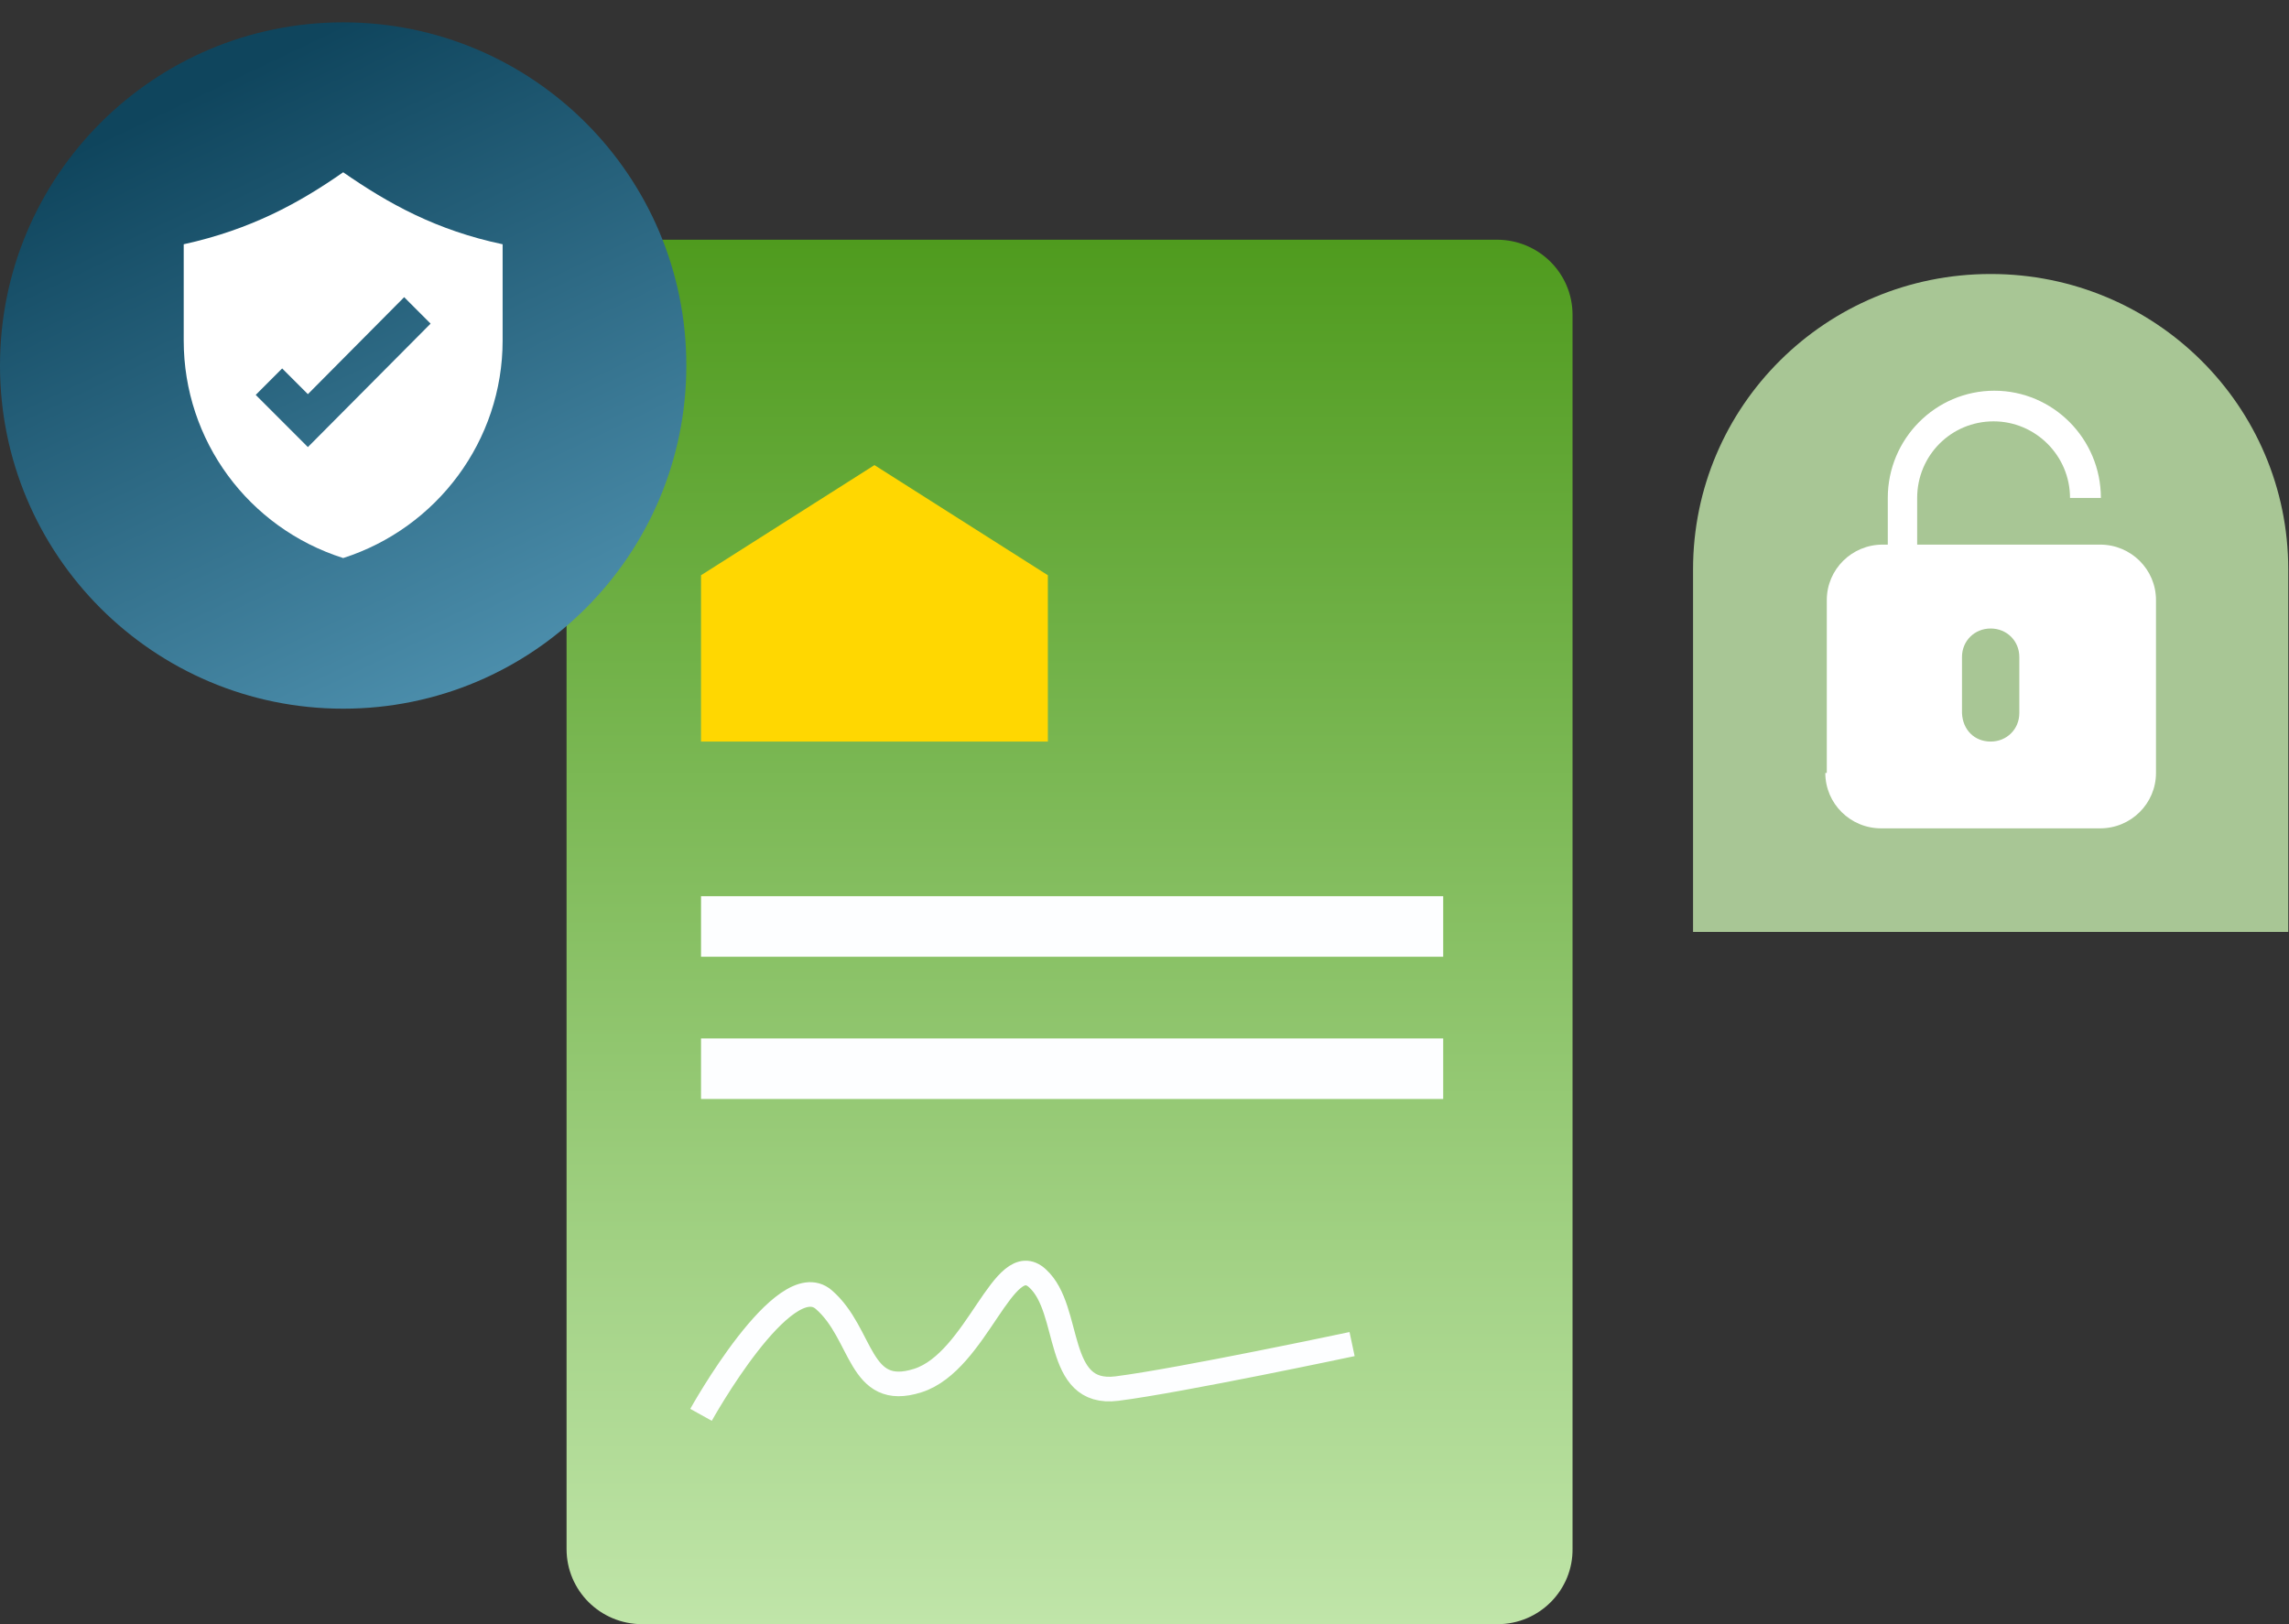 <svg width="93" height="66" viewBox="0 0 93 66" fill="none" xmlns="http://www.w3.org/2000/svg">
<rect x="0" y="0" width="93" height="66" fill="#333333" stroke="none"/>
<path d="M60.846 66H26.094C24.392 66 23.019 64.636 23.019 62.947V12.794C23.019 11.104 24.392 9.741 26.094 9.741H60.816C62.517 9.741 63.891 11.104 63.891 12.794V62.917C63.921 64.607 62.547 66 60.846 66Z" fill="url(#paint0_linear)"/>
<path d="M28.482 23.376V30.134H42.574V23.376L35.528 18.9L28.482 23.376Z" fill="#FFD701"/>
<path d="M58.636 36.418H28.482V38.878H58.636V36.418Z" fill="#FDFEFF"/>
<path d="M58.636 42.198H28.482V44.658H58.636V42.198Z" fill="#FDFEFF"/>
<path d="M28.482 57.493C28.482 57.493 31.856 51.416 33.468 52.81C35.08 54.203 34.871 56.87 37.29 56.1C39.708 55.329 40.783 50.675 42.156 51.95C43.559 53.225 42.813 56.752 45.38 56.426C47.948 56.1 54.934 54.618 54.934 54.618" stroke="#FDFEFF" stroke-miterlimit="10"/>
<path d="M93 37.87H68.787V23.139C68.787 16.499 74.191 11.134 80.879 11.134C87.566 11.134 92.97 16.499 92.97 23.139V37.87H93Z" fill="#A8C695"/>
<path d="M74.161 31.409C74.161 32.654 75.176 33.661 76.43 33.661H85.327C86.581 33.661 87.596 32.654 87.596 31.409V24.384C87.596 23.139 86.581 22.131 85.327 22.131H77.893V20.234C77.893 18.515 79.266 17.122 80.998 17.122C82.7 17.122 84.103 18.515 84.103 20.234H85.357C85.357 17.833 83.416 15.877 81.028 15.877C78.639 15.877 76.699 17.833 76.699 20.234V22.131H76.49C75.236 22.131 74.221 23.139 74.221 24.384V31.409H74.161Z" fill="white"/>
<path d="M80.879 30.134C81.535 30.134 82.043 29.63 82.043 28.978V26.696C82.043 26.044 81.535 25.54 80.879 25.54C80.222 25.54 79.714 26.044 79.714 26.696V28.978C79.744 29.66 80.222 30.134 80.879 30.134Z" fill="#A8C695"/>
<path d="M13.943 28.798C21.643 28.798 27.885 22.555 27.885 14.853C27.885 7.151 21.643 0.908 13.943 0.908C6.242 0.908 0 7.151 0 14.853C0 22.555 6.242 28.798 13.943 28.798Z" fill="url(#paint1_linear)"/>
<path d="M13.943 7C12.151 8.254 10.181 9.329 7.464 9.926V13.838C7.464 17.899 10.091 21.452 13.943 22.677C17.764 21.452 20.421 17.899 20.421 13.838V9.926C17.734 9.359 15.794 8.284 13.943 7ZM12.509 18.168L10.39 16.047L11.464 14.972L12.509 16.017L16.421 12.076L17.495 13.151L12.509 18.168Z" fill="white"/>
<defs>
<linearGradient id="paint0_linear" x1="43.455" y1="9.741" x2="43.455" y2="66" gradientUnits="userSpaceOnUse">
<stop stop-color="#4F9B1E"/>
<stop offset="1" stop-color="#C0E5A9"/>
</linearGradient>
<linearGradient id="paint1_linear" x1="13.943" y1="0.908" x2="28.042" y2="30.355" gradientUnits="userSpaceOnUse">
<stop stop-color="#0F455D"/>
<stop offset="1" stop-color="#599EBD"/>
</linearGradient>
</defs>
</svg>

